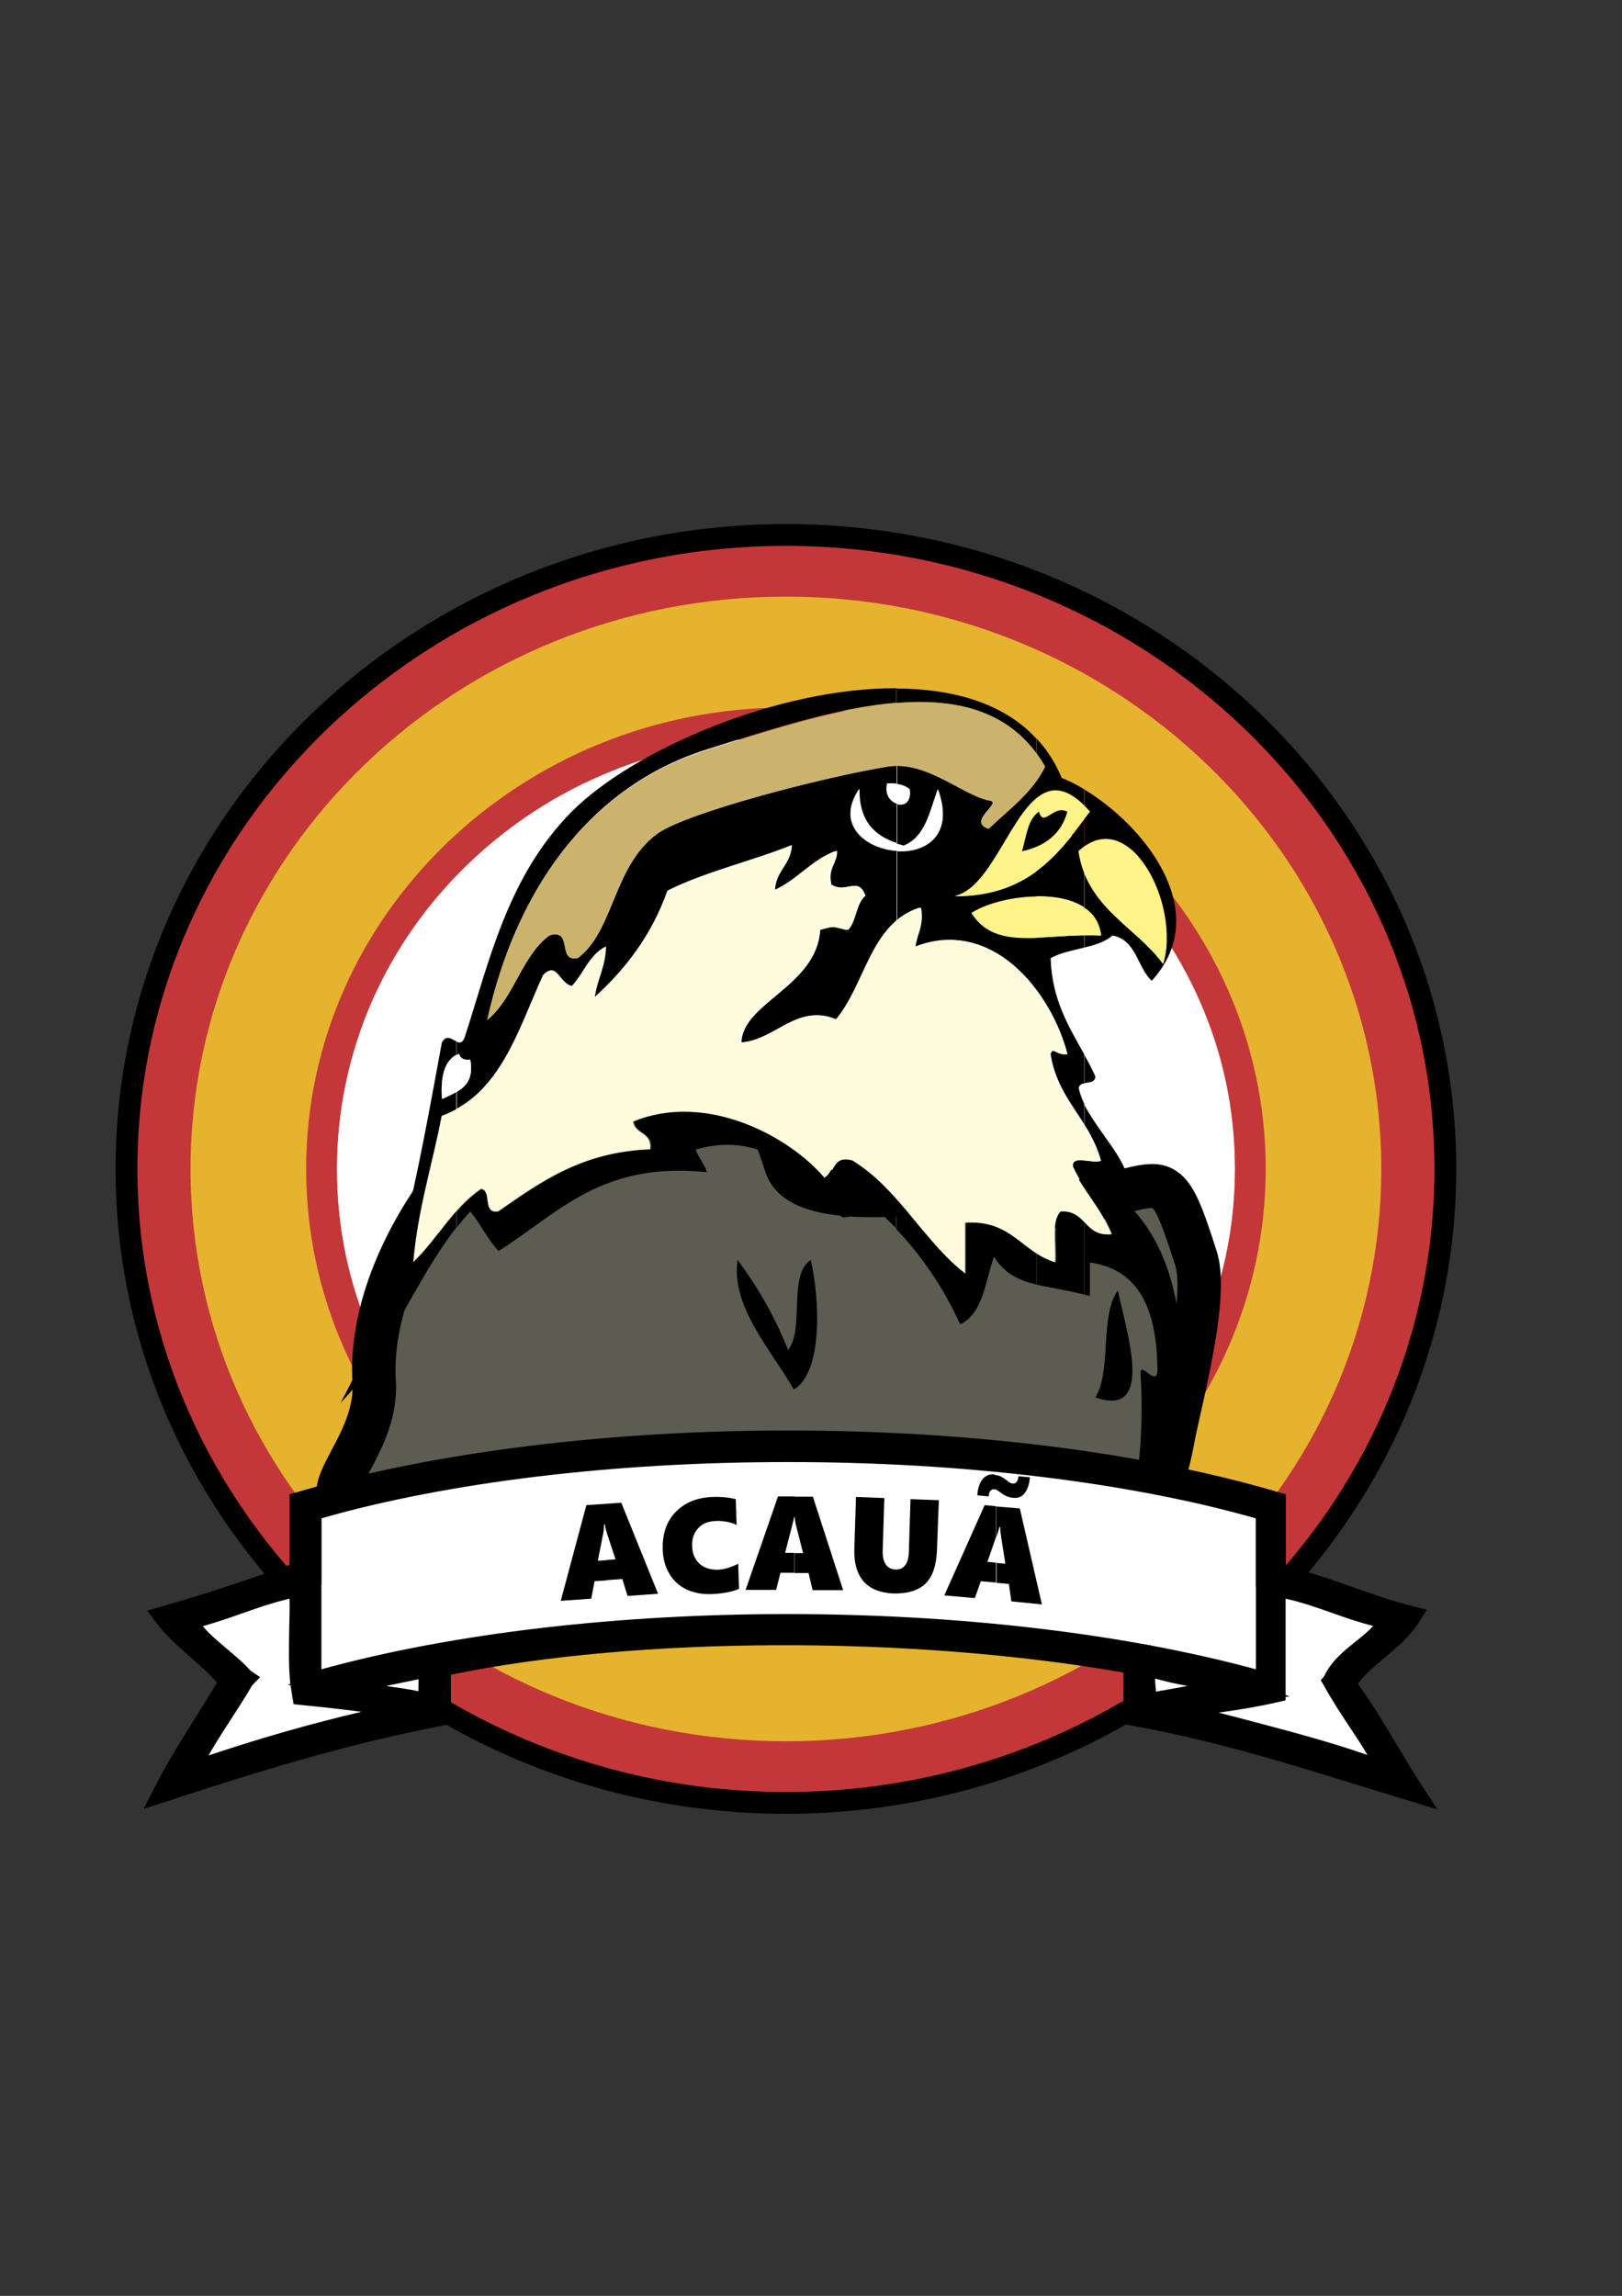 <?xml version="1.0" encoding="utf-8"?>
<!-- Generator: Adobe Illustrator 21.0.2, SVG Export Plug-In . SVG Version: 6.00 Build 0)  -->
<svg version="1.1" id="Camada_1" xmlns="http://www.w3.org/2000/svg" xmlns:xlink="http://www.w3.org/1999/xlink" x="0px" y="0px"
	 viewBox="0 0 595 842" style="enable-background:new 0 0 595 842;" xml:space="preserve">
<rect x="0" y="0" width="595" height="842" fill="#333333" stroke="none"/>
<style type="text/css">
	.st0{fill-rule:evenodd;clip-rule:evenodd;fill:#C33739;}
	.st1{fill-rule:evenodd;clip-rule:evenodd;fill:#E6B32F;}
	.st2{fill-rule:evenodd;clip-rule:evenodd;fill:#FFFFFF;}
	.st3{fill:#FFFFFF;}
	.st4{fill-rule:evenodd;clip-rule:evenodd;fill:#5D5C51;}
	.st5{fill-rule:evenodd;clip-rule:evenodd;}
	.st6{fill-rule:evenodd;clip-rule:evenodd;fill:#CBB36D;}
	.st7{fill-rule:evenodd;clip-rule:evenodd;fill:#FEF48A;}
	.st8{fill-rule:evenodd;clip-rule:evenodd;fill:#FEFCDD;}
</style>
<g>
	<path class="st0" d="M288.3,196.2c-133.6,0-241.9,104.1-241.9,232.5s108.4,232.5,241.9,232.5s241.9-104.1,241.9-232.5
		S421.8,196.2,288.3,196.2z"/>
	<path d="M42.4,428.7c0-130.4,110.3-236.5,245.9-236.5c135.6,0,245.9,106.1,245.9,236.5S423.9,665.2,288.3,665.2
		C152.7,665.2,42.4,559.1,42.4,428.7z M50.4,428.7c0,126,106.7,228.5,237.9,228.5c131.2,0,237.9-102.5,237.9-228.5
		S419.5,200.2,288.3,200.2C157.1,200.2,50.4,302.7,50.4,428.7z"/>
</g>
<path class="st1" d="M288.3,218.8c-120.6,0-218.4,94-218.4,209.9c0,115.9,97.8,209.9,218.4,209.9s218.4-94,218.4-209.9
	C506.7,312.9,408.9,218.8,288.3,218.8z"/>
<path class="st0" d="M288.3,597.9c-96.9,0-176-76-176-169.2s79.1-169.2,176-169.2s176,76,176,169.2S385.2,597.9,288.3,597.9z"/>
<g>
	<path class="st2" d="M288.3,270.5c-90.9,0-164.6,70.8-164.6,158.2S197.4,587,288.3,587s164.6-70.9,164.6-158.3
		S379.1,270.5,288.3,270.5z"/>
	<path class="st3" d="M224.2,574.6c-19.6-8-37.2-19.4-52.4-34c-15.1-14.5-27-31.5-35.3-50.3c-8.6-19.5-12.9-40.3-12.9-61.6
		s4.4-42.1,12.9-61.6c8.3-18.8,20.2-35.8,35.3-50.3s32.7-26,52.4-33.9c20.3-8.3,41.9-12.4,64.1-12.4s43.8,4.2,64.1,12.4
		c19.6,8,37.2,19.4,52.4,33.9c15.1,14.5,27,31.5,35.3,50.3c8.6,19.5,12.9,40.2,12.9,61.6s-4.4,42.1-12.9,61.6
		c-8.3,18.9-20.2,35.8-35.3,50.3c-15.1,14.5-32.7,26-52.4,34c-20.3,8.3-41.9,12.5-64.1,12.5S244.5,582.9,224.2,574.6z M224.3,283.1
		c-19.6,8-37.2,19.4-52.3,33.9c-15.1,14.5-27,31.4-35.3,50.2c-8.6,19.5-12.9,40.2-12.9,61.5c0,21.3,4.4,42,12.9,61.5
		c8.3,18.8,20.1,35.7,35.3,50.3c15.1,14.5,32.7,25.9,52.3,33.9c20.3,8.3,41.8,12.4,64,12.4s43.7-4.2,64-12.4
		c19.6-8,37.2-19.4,52.3-33.9c15.1-14.5,27-31.4,35.3-50.3c8.6-19.5,12.9-40.2,12.9-61.5c0-21.3-4.4-42-12.9-61.5
		c-8.3-18.8-20.1-35.7-35.3-50.2c-15.1-14.5-32.7-25.9-52.3-33.9c-20.3-8.2-41.8-12.4-64-12.4S244.5,274.8,224.3,283.1z"/>
</g>
<g>
	<path class="st4" d="M385.6,442.4c42.7-5.8,40.4-20.2,53.1,19c4.7,14.4-5.8,52.5-8.6,67.5c-6.3,32.9-16.1,29.4-43.2,29.4
		l-246.2-4.6c-36.4,0-1.7-18.5-3.5-47.3C132.4,431,256,321.8,288.2,426.8c5.3,17.4,49,9.8,66.9,9.8
		C361.4,436.6,388.6,437.8,385.6,442.4z"/>
	<path d="M393.8,566.4c-2.2,0-4.5-0.1-6.9-0.1l-246.3-4.6c-9.4,0-18.7-1-22.8-7.8c-4.2-6.9-0.2-14.5,3.7-21.8
		c3.9-7.4,8.4-15.8,7.8-25.2c-1.6-25.3,9.6-55.1,30.8-82c20.6-26.1,46.9-44.2,70.4-48.5c14.5-2.6,27.9-0.1,38.9,7.4
		c11.9,8.1,20.8,21.8,26.6,40.6c0.8,2.5,5.9,4.5,13.6,5.3c9.5,1,21.5,0.2,31.2-0.5c5.6-0.4,10.4-0.7,14.4-0.7c3.3,0,10.6,0.3,17.5,1
		c8.4,0.9,13.5,2.1,16.7,4.2c8.2-1.3,14.5-3,19.6-4.3c9.6-2.5,17.1-4.5,23.9,1.1c5.3,4.4,8.2,12,13.4,28.3
		c4.1,12.6-0.5,35.9-6.1,60.6c-1,4.3-1.8,8.1-2.3,10.9c-3.3,17.1-7.8,26.2-15.5,31.2c-6.4,4.2-13.9,4.8-23.1,4.8
		C397.5,566.4,395.7,566.4,393.8,566.4z M413,445c-6.2,1.6-14.6,3.8-26.3,5.4l-17.1,2.3l4.3-6.8c-5.8-0.7-13.7-1.2-18.8-1.2
		c-3.4,0-8.2,0.3-13.3,0.7c-23.3,1.6-55.1,3.8-61.2-16.1c-8.8-28.7-24.7-41.1-47.3-37c-19.8,3.6-42.4,19.5-60.7,42.6
		c-18.5,23.4-28.7,50-27.4,71.1c0.9,14-5.2,25.4-9.6,33.7c-0.9,1.8-2.1,3.9-2.8,5.6c1.5,0.3,4,0.5,7.9,0.5l246.3,4.6
		c2.5,0,4.8,0,7.1,0.1c9.3,0.1,16.1,0.2,19.6-2.1c3.6-2.3,6.3-9,8.6-20.9c0.6-3.1,1.4-6.9,2.4-11.3c3.3-14.9,9.5-42.6,6.4-52.2
		c-2.2-6.7-6.1-19-8.3-20.9C421.4,442.8,416.9,443.9,413,445z"/>
</g>
<path class="st5" d="M167.5,406.8c-1.7,0.9-3.4,1.7-5.3,2.4c-3.4,17.9-8.7,33.9-10.4,53.6c5.8-5.6,10.2-12.5,15.6-18.5v5.9
	c-15.6,19.9-24.8,46.4-42.5,64.3c20.2-36.3,28.4-84.6,37.2-132.2c1.7-3,3.5-1.2,5.3-0.4v4.9c-4.6,2.5-5.8,8.5-5.3,16.1
	c1.7-0.9,3.6-1.7,5.3-2.6V406.8z M172.5,388.6c-2.4,0.3-3.7-0.5-4.1-2.1c-0.4,0.1-0.6,0.3-0.9,0.4v-4.9c1.2,0.6,2.2,0.6,3-1.7
	c8.9-27.3,15.6-58.9,39.3-82.7c22.8-22.8,75.7-45.4,119.1-45.2v5.3c-22.1,1.8-46.9,10-69.5,17.1c-44.4,14-70.4,53-80.6,99.2
	c9.9-8.1,12.5-23.4,22.8-31c8.9-2.7,2.6,9.9,10.4,8.3c13.2-9.8,12.8-33.3,28.9-45.4c10.3-7.8,61.4-21,84.7-24.8
	c1.2-0.1,2.3-0.3,3.5-0.3v6.6c-1.1-0.1-2.2-0.1-3.5-0.1c-1,4,1.1,6.6,3.5,7.4v14.5c-8.5-2.7-14-8.4-13.8-19.9
	c-8.9,13.1,2.4,21.9,13.8,22.7v25.8c-10.3,9.1-13,25.8-22,36.2c-14.2-6.4-21.7,7.4-35.1,8.3c0.5-14.7,27.6-20.5,28.9-41.3
	c6.3-1.5,4-1.5,10.3,0c3-3.2,2.8-9.6,6.3-12.5c-2.7-7.4-6.8-0.6-12.5-4.1c-1.4-6.3,2.2-7.6,2.1-12.4c-9,3.4-14,10.7-22.8,14.5
	c0.3-7.3,5.9-9.3,6.2-16.6c-14.7,5.9-31.5,9.7-45.4,16.6c-5.8,16.3-15.3,28.7-26.9,39.2c0.9-6.6,4-11.2,4.1-18.6
	c-6,3-8,9.9-12.4,14.5c-4.8-0.9-5.5-9.1-10.4-4.2c-8.5,18.6-14.5,39.6-31.9,49.2v-6.3C171.1,398.4,173.7,395.5,172.5,388.6
	L172.5,388.6z M167.5,450.3c1.6-2.1,3.3-4.1,5-6c3.8,4.5,6.3,10.2,10.4,14.5c21.6-13.5,37.3-33,76.5-28.9c-1.1-3.1-3.1-5.2-4.2-8.3
	c26.1-7.6,42,11.3,53.7,24.8c5.4,0.6,5.3-4.3,6.2-8.3c4.9,3.9,9.4,8.1,13.8,12.5v-11.2c-4.7-5.2-9.7-10-15.8-13.8
	c-7.7-2.2-6.7,4.4-10.3,6.3c-13.3-15.6-43.7-31.5-70.2-20.6c0.6,4.8,7.1,3.8,6.2,10.2c-25.3,0.9-40.3,12.1-55.8,22.8
	c-5.8,0.9-1.9-7.7-6.2-8.3c-3.5,2.4-6.5,5.2-9.2,8.4V450.3z M328.8,252.5c20.7,0.1,39.3,5.3,51.3,18.3v5.6
	c-11.8-16.3-30.4-20.3-51.3-18.6V252.5L328.8,252.5z M328.8,280.8c12.9-0.1,24.6,10.7,33.8,12.7c6.1,0.5-8.3,7.7,0,10.4
	c6-5.8,12.7-10.7,17.6-17.6v6.5c-10.3,8.5-17.4,33.1-30,35.9c13,0.1,22.5-3.6,30-9.1v9.3c-9.1,0.1-18.6,2.7-23.8,6
	c5.3,8.4,13.6,9.4,23.8,9.1v19c-10.4-13.9-26.2-23-44.4-15.6c0.6-4.9,3.2-7.8,2.1-14.5c-3.6,1.2-6.6,2.9-9,5.1v-25.8
	c10.7,0.7,21.3-5.8,15.2-22.7c-3,8.1-4.5,17.5-12.5,20.7c-0.9-0.2-1.9-0.5-2.7-0.8v-14.5c2.6,0.9,5.5-0.6,4.8-5.3
	c-1.2-1.1-2.9-1.7-4.8-1.9V280.8L328.8,280.8z M354.3,467.1v-18.6c13.2-0.9,18.4,6.1,25.8,11v11.6c-6.4-1.6-11.5-3.9-15.5-10.2
	c-3.2,9.2-4,20.9-12.4,24.8c-6.1-13.5-14-25-23.5-35v-11.2C337.2,448.8,344.4,459.3,354.3,467.1z M380.2,270.8
	c3.8,4,6.9,8.9,9.3,14.5c2.7,1.1,5.5,2.5,8.3,4.2v6c-7.2-7.1-12.7-6.7-17.6-2.7v-6.5c1.2-1.6,2.2-3.3,3.1-5.2
	c-0.9-1.7-2-3.3-3.1-4.8V270.8L380.2,270.8z M380.2,319.5c7.1-5.2,12.4-12,17.6-19v9.9c-0.7,0.5-1.4,1.1-2.1,1.7
	c0.4,2.9,1.2,5.5,2.1,7.8v12.9c-4.5-3-10.9-4.2-17.6-4.1V319.5L380.2,319.5z M380.2,343.9c5.4-0.2,11.3-0.8,17.6-0.9v4.5
	c-4.3,1.1-8.9,1.9-12.4,3.9c0.5,15.4,6.7,25.1,12.4,35.4v10.5c-1,0.2-1.9,0.6-2.1,1.7c0.4,2,1.2,4,2.1,6v7.4
	c-4.9-7.8-10.7-14.8-12.4-25.8c0.9-3.1,2.7,0.8,6.2,0c-2.1-8.1-6-16.4-11.4-23.6V343.9L380.2,343.9z M380.2,459.5
	c2.2,1.4,4.5,2.7,7.2,3.5c0.4-6.5-1.4-15.2,2.1-18.6c4.2-0.2,6.3,1.5,8.3,3.5v26.9c-6.7-1.7-12.5-2.5-17.6-3.7V459.5L380.2,459.5z
	 M393.6,427.8c-0.2-2.3,1.7-2.4,4.1-2.2v9.6C396.2,432.8,394.8,430.4,393.6,427.8z M397.7,289.5c0.7,0.4,1.4,0.9,2.1,1.3v6.9
	c-0.7-0.8-1.4-1.5-2.1-2.2V289.5L397.7,289.5z M397.7,300.5v9.9c0.7-0.5,1.4-0.9,2.1-1.2v-11.5C399.1,298.6,398.4,299.6,397.7,300.5
	L397.7,300.5z M397.7,320c0.6,1.6,1.3,3,2.1,4.4v10.2c-0.6-0.6-1.4-1.2-2.1-1.7V320L397.7,320z M397.7,343c0.7,0,1.4,0,2.1,0v4
	c-0.7,0.1-1.4,0.4-2.1,0.5V343L397.7,343z M397.7,386.7c0.7,1.3,1.4,2.6,2.1,3.9v6.3c-0.6,0.1-1.4,0.2-2.1,0.4V386.7L397.7,386.7z
	 M397.7,405c0.6,1.2,1.3,2.5,2.1,3.7v7.1c-0.6-1.2-1.4-2.3-2.1-3.5V405L397.7,405z M397.7,425.6c0.6,0.1,1.4,0.1,2.1,0.2v12.5
	c-0.7-1-1.4-2.1-2.1-3.1V425.6L397.7,425.6z M399.8,449.9v13v12.4c-0.7-0.1-1.4-0.4-2.1-0.6v-26.9
	C398.4,448.5,399.1,449.2,399.8,449.9z M399.8,290.8c22.2,14.4,44.6,44.9,22.7,68.9c-5.4-5-5.6-15-14.4-16.6c-2.2,1.9-5.1,3-8.3,3.9
	v-4c1.4,0,2.7,0,4.1,0.1c-0.4-3.6-1.9-6.5-4.1-8.6v-10.2c6.6,12,18.9,18.4,26.9,29.1c6.1-19.7-9.6-53.2-26.9-44.3v-11.5V290.8
	L399.8,290.8z M399.8,390.6c0.7,1.4,1.4,2.7,2,4.2c0,1.4-0.9,1.8-2,2.1V390.6L399.8,390.6z M412.2,440.2
	c13.7,12.4,19.9,31.2,21,52.1v14.9c-1.6,30.6-12.2,63-25.1,83.9c4.8-27.5,12.5-52.3,10.3-86.8c-0.6-6.4,6,5.3,6.2-2
	c-0.3-21.1-6-36.6-24.8-39.3v-13c1.9,1.8,4.2,3.2,8.3,2.7c-2.2-5.5-5.3-9.9-8.3-14.4v-12.5c1.6,0.2,3.1,0.4,4.1-0.1
	c-1-3.7-2.4-6.8-4.1-9.9v-7.1C406.6,420,418.4,431,412.2,440.2z"/>
<g>
	<path class="st2" d="M509.4,650.8L420,625.1l-1.4-18.2c-94.8-13.9-181.6-12.5-260.9,4l-0.4,17.1l-89,22.8c4.6-14.9,12-26.1,21-35.1
		c-11.8-8.2-20.4-15.8-21-21.9l45.6-15.6v-24.4c104.1-30.7,231.8-33.8,350.8,0V579l44.7,14.8c4,3.6-13.3,15.2-20,22.8
		C496.1,627.9,506.8,638.3,509.4,650.8z"/>
	<path d="M416.2,628.2l-1.4-17.8c-91.2-13.1-176.4-11.8-253.3,3.7l-0.4,16.9l-98.9,25.4l2.1-6.8c3.9-12.7,10.1-23.7,18.7-33.3
		c-12.6-9.2-18.3-15.9-18.9-22.1L64,591l45.9-15.6v-24.5l2.9-0.8c110.2-32.5,238.9-32.5,353,0l2.9,0.8v25.3l42.8,14.1l0.6,0.6
		c1.3,1.1,1.9,2.7,1.9,4.4c0,4.5-4.7,8.8-12.9,15.9c-2.3,2-4.7,4.1-6.7,6c1.7,2.7,3.7,5.4,5.7,8.2c5.5,7.6,11.3,15.5,13.2,24.7
		l1.3,6.5L416.2,628.2z M153.7,607.6l3.1-0.6c79.5-16.5,167.8-17.9,262.3-4l3.2,0.5l1.5,18.6l79.4,22.8c-2.3-5-5.8-9.8-9.5-14.8
		c-2.7-3.7-5.4-7.5-7.7-11.4l-1.5-2.5l1.9-2.2c2.4-2.7,6-5.9,9.4-8.9c2.8-2.4,7-6.1,9.1-8.6l-44.2-14.6v-25.1
		c-111-31-235.6-31-342.8,0v24.3l-44.6,15.2c1.9,3.2,6.9,8.3,18.2,16.1l3.9,2.7l-3.3,3.4c-7.7,7.8-13.5,16.6-17.5,26.6l78.8-20.2
		L153.7,607.6z"/>
</g>
<g>
	<path class="st5" d="M135.8,624.1c-7.2-0.9-16.1-1.8-24.8-2.7c-2.2-11.4-0.4-26.9-0.9-40c-15.3,2.7-27.1,9-41.8,12.4
		c2.7,7.8,14.6,14.5,21,21.9c-6.8,11.9-15,22.4-21,35.1c21.5-7.6,43.9-14.2,67.5-19.7v3.5c-26.1,6.3-50.7,14-75.2,22
		c7.2-14.1,16.1-26.4,23.8-40c-6.8-8.9-16.9-14.8-23.8-23.8c17-4.9,33.4-10.4,49.5-16.2V551c8.2-2.4,16.8-4.7,25.7-6.7v3.8
		c-7.6,1.7-14.8,3.7-21.9,5.7v63.7c7.1-2,14.3-3.9,21.9-5.7v3.7l-14.3,3c4.4,1.4,9.3,2.2,14.3,3V624.1z M157.6,625.1
		c0.2-3.1,0.4-10.6,0-14.3l-21.8,4.6v-3.7c91-21.1,214.8-21,306.1-0.1v3.8c-6.8-1.4-13.8-2.5-19.9-4.6c-4.2,1.2-0.9,9.9-1.9,14.3
		c7.5-1.1,14.5-2.6,21.9-3.9v3.6c-4.8,0.6-9.6,1.4-14.3,2.2c4.7,1.4,9.5,2.7,14.3,3.9v3.5c-8.4-2.1-16.9-3.9-25.7-5.5v-19
		c-75.3-13.7-180.8-15.1-254.7,0.9V629c-8.7,1.7-17.3,3.5-25.6,5.6v-3.5c4.7-1.1,9.4-2.2,14.3-3.2c-1.4-1.7-6.8-2.9-14.3-3.9v-2.6
		C143.1,622.6,150.8,623.5,157.6,625.1L157.6,625.1z M441.9,544.3v3.6c-91-20.9-215.4-21-306.1,0.2v-3.8
		C227.4,523.4,350.3,523.3,441.9,544.3z M467.6,551v26.6c17.7,3.8,32.3,10.9,49.4,15.3c-6.3,9.9-17.9,14.5-23.8,24.7
		c9.1,12.1,16.4,26.1,24.8,39c-25.2-7.6-49.8-15.8-76.1-22.1v-3.5c23,6.1,46.5,11.7,67.5,19.9c-3.7-10.6-14-22.8-20-34.2
		c4.1-9.6,18.3-14,20-22.8c-14.8-3.3-26.4-9.8-41.8-12.4v39c-8.1,1.9-16.9,3.2-25.7,4.5v-3.6c4.6-0.8,9.3-1.4,14.3-1.8
		c-4.3-1.8-9.2-3-14.3-4v-3.8c7.8,1.8,15.5,3.7,22.8,5.8v-63.7c-7.3-2.1-15-4-22.8-5.9v-3.6C450.7,546.3,459.3,548.5,467.6,551z"/>
	<path d="M516.8,660.4c-6.2-1.9-12.5-3.8-18.6-5.7c-26.2-8.1-53.3-16.5-82.8-21.8l-3.3-0.6v-5.5l-2.5-0.7l2.5-0.4v-12.3
		c-78.2-13.7-178.5-13.3-246.7,0.8v18.1l-3.2,0.6c-36,6.9-69.3,17.4-100.3,27.5l-9.2,3l4.4-8.6c4.3-8.5,9.3-16.4,14.1-24.1
		c2.8-4.4,5.6-9,8.4-13.6c-2.8-3.3-6.1-6.1-9.6-9.2c-4.3-3.8-8.8-7.7-12.5-12.6l-3.5-4.6l5.6-1.6c14.9-4.3,30.2-9.3,46.6-15.2V548
		l2.9-0.8c102.8-30.1,257.4-30.1,359.7,0l2.9,0.8v26.4c8.7,2.1,16.8,4.9,24.6,7.7c7,2.5,14.2,5,21.8,6.9l5.3,1.4l-3,4.7
		c-3.4,5.3-8,9.1-12.4,12.8c-3.7,3.1-7.2,6-9.9,9.6c5.3,7.3,10,15.2,14.6,22.9c2.8,4.7,5.7,9.5,8.7,14.1l5.9,9.1L516.8,660.4z
		 M119.4,626.2c-2.9-0.3-5.9-0.6-8.8-0.9l-2.9-0.3l-0.5-2.9c-0.2-1.3-0.4-2.6-0.6-4l-1.1-0.3l1-0.2c-0.7-6.5-0.5-13.8-0.4-20.9
		c0.1-3.5,0.2-7,0.1-10.4c-6.3,1.5-12,3.5-18,5.6c-4.4,1.6-9,3.1-13.8,4.5c2.2,2.7,5.4,5.4,8.6,8.1c3.3,2.8,6.7,5.6,9.3,8.7l1.8,2.1
		l-1.4,2.4c-2.6,4.6-5.5,9-8.2,13.2c-2.8,4.3-5.5,8.5-8,12.9c18.8-6.3,37.3-11.6,56.1-16C128.2,627.2,123.5,626.7,119.4,626.2z
		 M489.4,591.8c-5.9-2.1-11.6-4.1-17.8-5.5v35.3l1.5,0.6l-1.5,0.1v1.3l-3.1,0.7c-6.9,1.6-14.3,2.8-21.5,3.8c2.3,0.6,4.7,1.2,7,1.8
		c15.9,4.2,32.3,8.4,47.6,13.7c-2-3.5-4.5-7.2-6.9-10.8c-3.1-4.7-6.3-9.6-8.9-14.4l-0.9-1.7l0.8-1.8c2.4-5.5,7.3-9.4,11.6-12.9
		c2.4-1.9,4.8-3.8,6.4-5.7C498.6,595,493.9,593.4,489.4,591.8z M423.7,615.6c0,1,0.1,2.3,0.2,3.1c0.1,0.6,0.1,1.1,0.1,1.7
		c3.1-0.5,6.1-1.1,9-1.6c0.9-0.2,1.7-0.3,2.6-0.5C431.7,617.6,427.6,616.7,423.7,615.6z M141.7,618.3c0.2,0,0.3,0,0.5,0.1
		c3.9,0.6,7.8,1.1,11.6,1.9c0-1.5,0.1-3,0-4.5L141.7,618.3z M289.3,536.2c-0.2,0-0.3,0-0.5,0c-63.5,0-124,7.3-170.9,20.6v55.4
		c98.2-27,243.3-27,342.8,0v-55.4C413.4,543.5,352.7,536.2,289.3,536.2z"/>
</g>
<path class="st6" d="M178.7,374.1c9.9-8.1,12.5-23.4,22.8-31c8.9-2.7,2.6,9.9,10.4,8.3c13.2-9.8,12.8-33.3,28.9-45.4
	c10.3-7.8,61.4-21,84.7-24.8c14.3-2.3,27.2,10.2,37.2,12.4c6.1,0.5-8.3,7.7,0,10.4c7.3-7.1,15.9-13,20.7-22.8
	c-22.6-39.7-77.9-20.7-123.9-6.2C214.9,289,188.9,327.9,178.7,374.1z"/>
<path class="st2" d="M325.4,287.3c-2.1,8.4,9.6,11,8.3,2.1C331.8,287.8,329,287.2,325.4,287.3z"/>
<path class="st2" d="M315.1,289.4c-17.1,25.4,41.6,34.8,28.9,0c-3,8.1-4.5,17.5-12.5,20.7C321.5,307.7,314.7,302.1,315.1,289.4z"/>
<path class="st7" d="M383.2,308.9v8.1c-8,6.9-18.1,11.7-33,11.6c13.8-3,21-32.3,33-37.8v9c-0.9,0.1-1.5-0.4-2.1-2.2
	c-4.1,2.7-4.6,9.1-6.2,14.5C378.1,311.4,380.9,310.4,383.2,308.9z M383.2,290.8c4.6-2.2,9.9-0.8,16.6,6.8
	c-5.1,6.9-10.2,13.8-16.6,19.4v-8.1c4-2.4,6.9-6.1,8.3-11.2c-3.6-1.9-6.3,1.8-8.3,2.2V290.8z"/>
<path class="st5" d="M391.5,297.7c-5.1-2.7-8.6,6-10.4,0c-4.1,2.7-4.6,9.1-6.2,14.5C383.5,310.3,389.3,305.8,391.5,297.7z"/>
<path class="st7" d="M395.6,312.2c3.2,21,20.8,27.4,31,41.3C433.3,332.2,414.4,294.8,395.6,312.2z"/>
<path class="st8" d="M290.2,310.1c-14.7,5.9-31.5,9.7-45.4,16.6c-5.8,16.3-15.3,28.7-26.9,39.2c0.9-6.6,4-11.2,4.1-18.6
	c-6,3-8,9.9-12.4,14.5c-4.8-0.9-5.5-9.1-10.4-4.2c-9.3,20.4-15.6,43.6-37.2,51.7c-3.4,17.9-8.7,33.9-10.4,53.6
	c8.8-8.5,14.5-19.9,24.8-26.9c4.2,0.6,0.4,9.1,6.2,8.3c15.5-10.7,30.5-21.8,55.8-22.8c0.9-6.4-5.6-5.4-6.2-10.2
	c26.5-10.9,56.9,5,70.2,20.6c3.6-1.9,2.6-8.4,10.3-6.3c17.1,10.5,25.8,29.3,41.3,41.4v-18.6c17-1.2,20.8,10.9,33,14.5
	c0.4-6.5-1.4-15.2,2.1-18.6c9.5-0.5,8.6,9.4,18.6,8.3c-3.7-9.5-10.4-15.9-14.5-24.8c-0.4-4.5,7.3-0.9,10.3-2.1
	c-4.1-15.1-16.1-22.4-18.6-39.2c0.9-3.1,2.7,0.8,6.2,0c-6.2-23.7-28.2-50.4-55.8-39.2c0.6-4.9,3.2-7.8,2.1-14.5
	c-18.3,5.8-19.9,28.4-31,41.3c-14.2-6.4-21.7,7.4-35.1,8.3c0.5-14.7,27.6-20.5,28.9-41.3c6.3-1.5,4-1.5,10.3,0
	c3-3.2,2.8-9.6,6.3-12.5c-2.7-7.4-6.8-0.6-12.5-4.1c-1.4-6.3,2.2-7.6,2.1-12.4c-9,3.4-14,10.7-22.8,14.5
	C284.3,319.3,289.9,317.3,290.2,310.1z"/>
<path class="st7" d="M356.4,334.8c9,14.2,26.8,7.3,47.5,8.3C402.1,323.9,368.1,327.1,356.4,334.8z"/>
<path class="st2" d="M168.4,386.5c-5.4,2.2-6.8,8.4-6.2,16.6c5.5-2.7,12.1-4.5,10.3-14.5C170.1,388.9,168.8,388.1,168.4,386.5z"/>
<path class="st5" d="M410.1,473.3c-6.8,9-2.2,29.5-8.3,39.2C424.4,520.4,412.6,486.6,410.1,473.3z"/>
<path class="st5" d="M297.4,462.1c-8.4,5.4-2.2,25.3-8.3,33c-4.9-12.3-11.2-23.2-18.5-33c-2.7,17.1,12.9,33.8,20.6,47.5
	C302,503.2,300.7,476.2,297.4,462.1z"/>
<path d="M230.2,585.3l-1.9-6.2l-5.7,0.4v-7.4l3.2-0.2l-3-9.1c-0.1-0.2-0.1-0.5-0.2-0.7v-10.6l5.3-0.4l13.5,33.4L230.2,585.3z
	 M222.6,579.6l-4.5,0.3l-1.2,6.4l-11.2,0.8l9.4-35.1l7.5-0.5v10.6c-0.4-1.1-0.6-2.1-0.7-3.1l-0.3,0.1c0,0.4-0.1,1-0.1,1.9
	c-0.1,0.9-0.9,4.8-2.2,11.4l3.3-0.2V579.6z"/>
<path d="M271.1,582.7c-2.8,1.2-6,1.7-9.7,1.9s-6.8-0.4-9.6-1.7c-2.7-1.3-4.8-3.2-6.3-5.8c-1.5-2.5-2.3-5.5-2.4-8.9
	c-0.1-3.6,0.5-6.8,1.9-9.7c1.5-2.9,3.6-5.1,6.4-6.8s6.1-2.5,9.8-2.7c3-0.1,5.9,0.1,8.7,0.8l0.3,9.5c-0.9-0.5-2.1-0.9-3.5-1.2
	c-1.4-0.2-2.7-0.4-4-0.3c-2.8,0.1-5,0.9-6.6,2.7c-1.6,1.7-2.3,3.8-2.2,6.6c0.1,2.7,1,4.8,2.7,6.4c1.7,1.5,3.9,2.2,6.6,2.2
	c2.5-0.1,5-0.9,7.6-2.2L271.1,582.7z"/>
<path d="M298.1,583.2l-1.5-6.3h-5.2v-7.3h3.2l-2.4-9.4c-0.4-1.4-0.6-2.7-0.7-3.8h-0.1v-7.5h6.8l11.1,34.3H298.1z M291.4,576.8h-5.1
	l-1.6,6.3h-11.2l11.9-34.3h6v7.5h-0.1c-0.1,0.4-0.1,1-0.4,1.9c-0.2,0.9-1.2,4.7-2.9,11.3h3.3V576.8z"/>
<path d="M343.7,568.6c-0.2,5.5-1.6,9.6-4.2,12.2c-2.6,2.5-6.6,3.7-11.8,3.6c-4.8-0.2-8.5-1.7-10.9-4.4c-2.4-2.8-3.6-6.8-3.4-12.2
	l0.6-18.8l10.4,0.4l-0.6,19.2c-0.1,2.2,0.3,3.9,1.1,5.1s1.9,1.8,3.5,1.9c1.5,0.1,2.7-0.4,3.6-1.5c0.9-1.1,1.3-2.7,1.4-4.9l0.6-19.4
	l10.4,0.4L343.7,568.6z"/>
<path d="M371,587.3l-0.9-6.4l-4.5-0.4v-7.3l3.2,0.3l-1.5-9.5c-0.2-1.4-0.4-2.7-0.4-3.9l-0.3-0.1c-0.1,0.4-0.2,1-0.5,1.9
	c-0.1,0.3-0.3,0.9-0.6,1.8v-11.2l8.6,0.7l8.1,35.2L371,587.3L371,587.3z M365.5,546.4V541c1.3,0.2,2.4,0.8,3.5,1.7
	c0.4,0.3,0.9,0.6,1.2,0.9c0.4,0.3,0.9,0.4,1.3,0.5c0.6,0,1-0.1,1.4-0.6c0.4-0.4,0.6-1.1,0.7-2.1l4.2,0.4c-0.2,2.6-0.9,4.5-1.9,5.8
	c-1.1,1.4-2.5,1.9-4.3,1.7c-1.4-0.1-2.7-0.6-4-1.5c-0.5-0.4-0.9-0.7-1.4-1C366,546.6,365.8,546.5,365.5,546.4z M365.5,580.4
	l-5.7-0.5l-2.2,6.2l-11.2-1l14.8-33.1l4.2,0.4v11.2c-0.6,1.8-1.7,4.9-3.2,9.2l3.2,0.3V580.4L365.5,580.4z M365.5,541v5.3
	c-0.2-0.1-0.4-0.1-0.7-0.1c-0.6-0.1-1.1,0.1-1.5,0.6c-0.4,0.4-0.6,1.2-0.6,2l-4.2-0.4c0.2-2.7,0.9-4.7,2-6c1.1-1.2,2.4-1.8,4.2-1.7
	C365,541,365.2,541,365.5,541z"/>
</svg>

